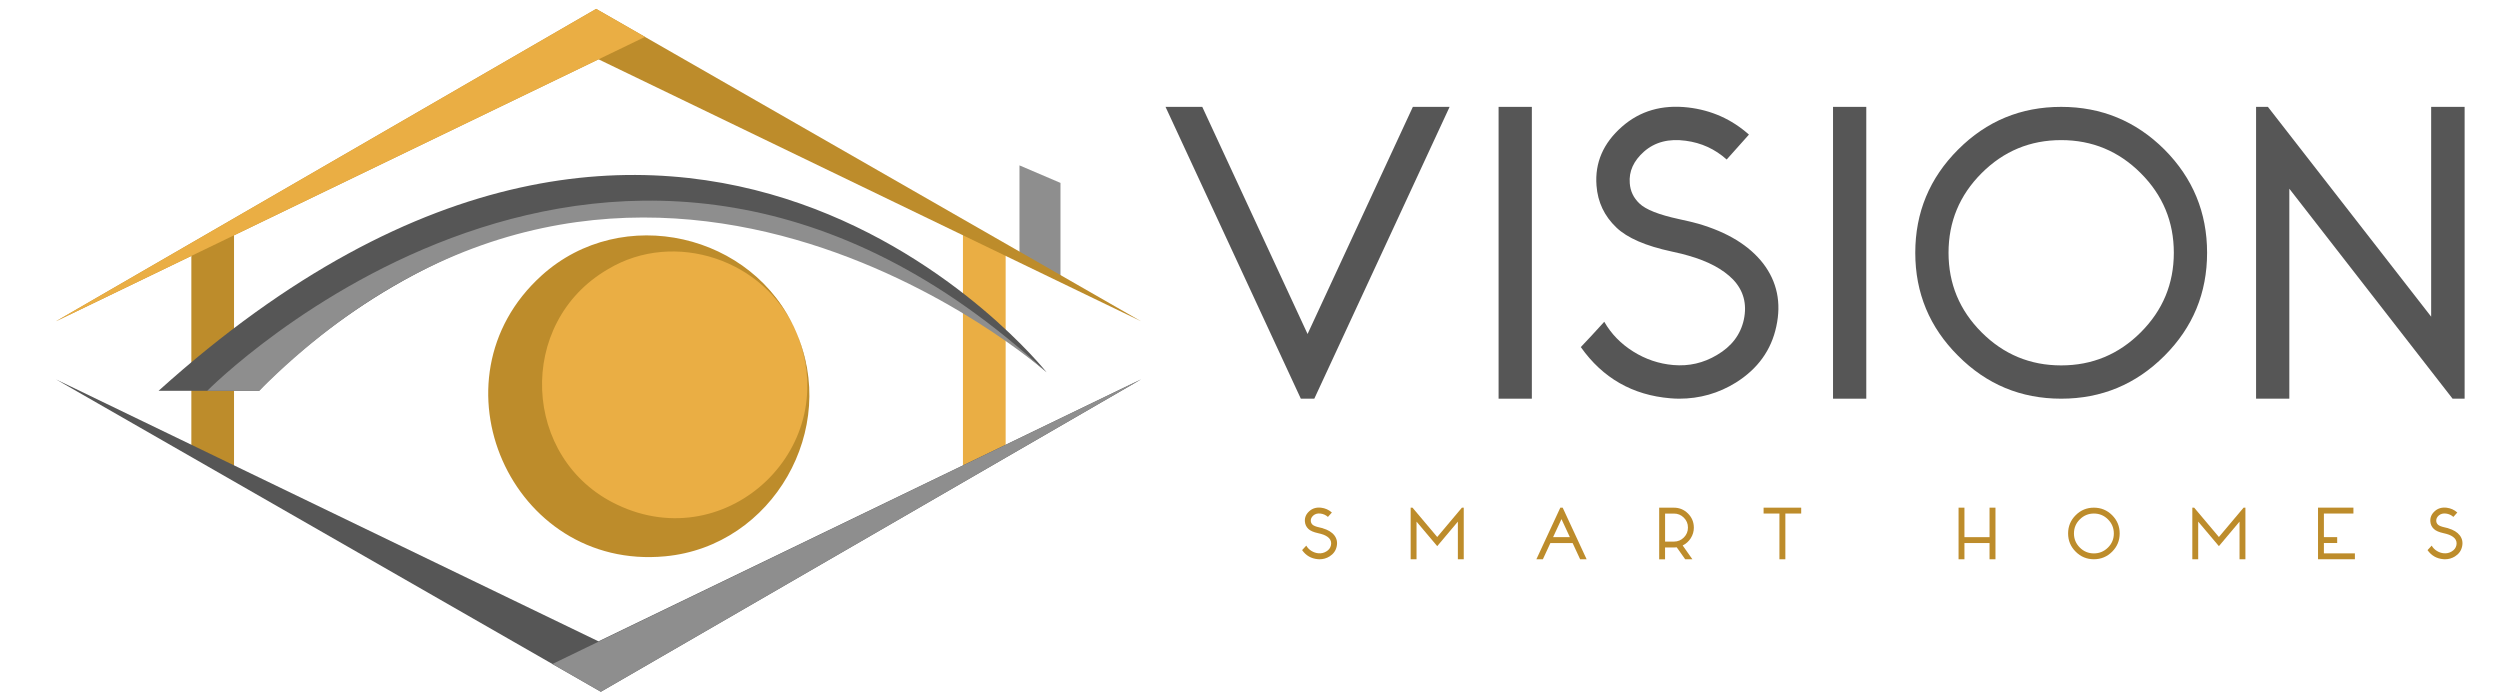 <?xml version="1.0" encoding="utf-8"?>
<svg id="Layer_1" data-name="Layer 1" xmlns="http://www.w3.org/2000/svg" viewBox="60.051 416.264 931.408 259.558">
  <defs>
    <style>
      .cls-1 {
        fill: #eaae44;
      }

      .cls-2 {
        fill: none;
      }

      .cls-3 {
        fill: #8e8e8e;
      }

      .cls-4 {
        fill: #bd8c2b;
      }

      .cls-5 {
        fill: #565656;
      }
    </style>
  </defs>
  <circle class="cls-1" cx="305.51" cy="561.86" r="55.65"/>
  <polygon class="cls-4" points="131.34 583.01 147.24 593.61 147.24 501.09 131.34 509.21 131.34 583.01"/>
  <polygon class="cls-3" points="455.15 520.9 439.87 512.42 439.87 477.88 455.15 484.41 455.15 520.9"/>
  <polygon class="cls-1" points="434.72 583.43 418.81 592.69 418.81 501.24 434.72 509.78 434.72 583.43"/>
  <path class="cls-4" d="M356.48,539.72c16.38,36.03-8.33,80.01-48.6,83.8-57.39,5.45-88.9-65.82-46.07-104.59,30.01-27.17,79.17-15.64,94.68,20.78h0ZM356.48,539.72c-11.29-26.71-45.18-38.01-69.86-23.2-34.44,19.9-32.24,70.93,3.36,87.77,41.28,19.72,84.93-21.95,66.51-64.57h0Z"/>
  <polygon class="cls-2" points="80.89 535.96 485.17 535.96 282.15 419.58 80.89 535.96"/>
  <polygon class="cls-2" points="491.8 550.71 78.22 550.71 283.23 672.3 491.8 550.71"/>
  <g>
    <path class="cls-5" d="M600.12,456.08l-50.41,108.72h-5.02l-50.41-108.72h13.69l39.23,84.62,39.23-84.62h13.69Z"/>
    <path class="cls-5" d="M618.37,456.08h12.39v108.72h-12.39v-108.72Z"/>
    <path class="cls-5" d="M692.57,499.56c11.05,3.19,19.18,8.16,24.4,14.9,5.17,6.79,6.79,14.6,4.87,23.42-1.88,8.82-6.89,15.79-15.05,20.91-6.44,4-13.48,6.01-21.14,6.01-1.06,0-2.16-.05-3.27-.15-14.09-1.17-25.22-7.53-33.38-19.08,2.33-2.43,5.25-5.57,8.74-9.43,2.58,4.51,6.18,8.21,10.8,11.1,4.61,2.89,9.58,4.56,14.9,5.02,5.83.51,11.25-.73,16.27-3.73,5.47-3.19,8.82-7.6,10.04-13.23,1.22-5.83-.13-10.8-4.03-14.9-3.75-3.85-9.3-6.82-16.65-8.9-1.27-.4-3.32-.91-6.16-1.52-9.73-2.08-16.62-5.07-20.68-8.97-4.46-4.26-6.92-9.45-7.38-15.59-.66-8.52,2.51-15.84,9.5-21.97,6.69-5.88,14.9-8.26,24.63-7.15,8.67,1.01,16.22,4.38,22.66,10.11l-8.29,9.28c-4.36-3.9-9.45-6.23-15.28-6.99-6.29-.86-11.46.48-15.51,4.03-3.9,3.45-5.68,7.37-5.32,11.78.2,2.94,1.39,5.45,3.57,7.53,2.33,2.28,7.25,4.23,14.75,5.85,3.09.66,5.42,1.22,7,1.67Z"/>
    <path class="cls-5" d="M742.97,456.08h12.39v108.72h-12.39v-108.72Z"/>
    <path class="cls-5" d="M827.97,456.08c15,0,27.83,5.3,38.47,15.89,10.59,10.64,15.89,23.47,15.89,38.47s-5.3,27.8-15.89,38.39c-10.64,10.64-23.47,15.97-38.47,15.97s-27.8-5.32-38.39-15.97c-10.64-10.59-15.97-23.39-15.97-38.39s5.32-27.83,15.97-38.47,23.39-15.89,38.39-15.89ZM827.97,552.4c11.56,0,21.44-4.11,29.65-12.32,8.21-8.21,12.32-18.09,12.32-29.65s-4.11-21.44-12.32-29.65c-8.21-8.21-18.09-12.32-29.65-12.32s-21.44,4.11-29.65,12.32-12.32,18.09-12.32,29.65,4.11,21.44,12.32,29.65c8.21,8.21,18.09,12.32,29.65,12.32Z"/>
    <path class="cls-5" d="M978.28,456.08v108.72h-4.49l-60.82-78.23v78.23h-12.39v-108.72h4.41l60.82,78.16v-78.16h12.47Z"/>
  </g>
  <g>
    <path class="cls-4" d="M552.87,613.09c1.95.57,3.39,1.44,4.32,2.64.91,1.2,1.2,2.58.86,4.14-.33,1.56-1.22,2.79-2.66,3.7-1.14.71-2.38,1.06-3.74,1.06-.19,0-.38,0-.58-.03-2.49-.21-4.46-1.33-5.9-3.38.41-.43.93-.99,1.55-1.67.46.8,1.09,1.45,1.91,1.96.82.51,1.7.81,2.64.89,1.03.09,1.99-.13,2.88-.66.97-.56,1.56-1.34,1.77-2.34.22-1.03-.02-1.91-.71-2.64-.66-.68-1.65-1.21-2.95-1.57-.22-.07-.59-.16-1.09-.27-1.72-.37-2.94-.9-3.66-1.59-.79-.75-1.22-1.67-1.3-2.76-.12-1.51.44-2.8,1.68-3.89,1.18-1.04,2.64-1.46,4.36-1.26,1.53.18,2.87.78,4.01,1.79l-1.47,1.64c-.77-.69-1.67-1.1-2.7-1.24-1.11-.15-2.03.09-2.74.71-.69.61-1,1.3-.94,2.08.04.52.25.96.63,1.33.41.4,1.28.75,2.61,1.04.55.12.96.22,1.24.3Z"/>
    <path class="cls-4" d="M605.39,605.4v19.23h-2.19v-14.03l-7.69,9.14-7.71-9.14v14.03h-2.19v-19.23h.69l9.21,10.93,9.2-10.93h.69Z"/>
    <path class="cls-4" d="M642.25,605.4l8.92,19.23h-2.42l-2.8-6.05h-8.28l-2.8,6.05h-2.42l8.92-19.23h.89ZM638.68,616.38h6.24l-3.12-6.72-3.12,6.72Z"/>
    <path class="cls-4" d="M691.12,612.81c0,1.44-.39,2.77-1.16,3.98-.75,1.18-1.76,2.08-3.01,2.69l3.62,5.15h-2.68l-3.15-4.46c-.35.04-.7.07-1.04.07h-3.31v4.4h-2.19v-19.23h5.5c2.04,0,3.79.73,5.24,2.18,1.44,1.44,2.17,3.19,2.17,5.23ZM683.71,618.04c1.43,0,2.66-.51,3.68-1.53,1.02-1.02,1.53-2.25,1.53-3.7s-.51-2.66-1.53-3.68-2.25-1.53-3.68-1.53h-3.31v10.45h3.31Z"/>
    <path class="cls-4" d="M731.11,605.4v2.19h-5.9v17.04h-2.21v-17.04h-5.9v-2.19h14.01Z"/>
    <path class="cls-4" d="M803.49,605.4v19.23h-2.21v-6.05h-9.35v6.05h-2.19v-19.23h2.19v10.99h9.35v-10.99h2.21Z"/>
    <path class="cls-4" d="M840.16,605.4c2.65,0,4.92.94,6.8,2.81,1.87,1.88,2.81,4.15,2.81,6.8s-.94,4.92-2.81,6.79-4.15,2.82-6.8,2.82-4.92-.94-6.79-2.82c-1.88-1.87-2.82-4.14-2.82-6.79s.94-4.92,2.82-6.8,4.14-2.81,6.79-2.81ZM840.16,622.44c2.04,0,3.79-.73,5.25-2.18s2.18-3.2,2.18-5.24-.73-3.79-2.18-5.25c-1.45-1.45-3.2-2.18-5.25-2.18s-3.79.73-5.25,2.18-2.18,3.2-2.18,5.25.73,3.79,2.18,5.24c1.45,1.45,3.2,2.18,5.25,2.18Z"/>
    <path class="cls-4" d="M896.61,605.4v19.23h-2.19v-14.03l-7.69,9.14-7.71-9.14v14.03h-2.19v-19.23h.69l9.21,10.93,9.2-10.93h.69Z"/>
    <path class="cls-4" d="M936.85,605.4v2.19h-11v8.79h4.95v2.19h-4.95v3.86h11.55v2.19h-13.74v-19.23h13.19Z"/>
    <path class="cls-4" d="M972.16,613.09c1.96.57,3.39,1.44,4.32,2.64.91,1.2,1.2,2.58.86,4.14-.33,1.56-1.22,2.79-2.66,3.7-1.14.71-2.39,1.06-3.74,1.06-.19,0-.38,0-.58-.03-2.49-.21-4.46-1.33-5.9-3.38.41-.43.93-.99,1.55-1.67.46.8,1.09,1.45,1.91,1.96.82.51,1.69.81,2.64.89,1.03.09,1.99-.13,2.88-.66.97-.56,1.56-1.34,1.78-2.34.21-1.03-.02-1.91-.71-2.64-.66-.68-1.65-1.21-2.95-1.57-.22-.07-.59-.16-1.09-.27-1.72-.37-2.94-.9-3.66-1.59-.79-.75-1.22-1.67-1.3-2.76-.12-1.51.44-2.8,1.68-3.89,1.18-1.04,2.64-1.46,4.36-1.26,1.53.18,2.87.78,4.01,1.79l-1.47,1.64c-.77-.69-1.67-1.1-2.7-1.24-1.11-.15-2.03.09-2.74.71-.69.61-1,1.3-.94,2.08.04.52.25.96.63,1.33.41.4,1.28.75,2.61,1.04.55.12.96.22,1.24.3Z"/>
  </g>
  <polygon class="cls-4" points="80.89 535.96 282.15 419.58 485.17 535.96 283.03 438.36 80.89 535.96"/>
  <polygon class="cls-5" points="485.17 557.6 283.9 673.99 80.89 557.6 283.03 655.21 485.17 557.6"/>
  <path class="cls-5" d="M156.6,561.86s131.61-146.71,293.37-6.89c0,0-134.5-169.92-330.84,6.89h37.47Z"/>
  <polygon class="cls-1" points="80.89 535.96 300.36 430.01 282.15 419.58 80.89 535.96"/>
  <polygon class="cls-3" points="485.17 557.6 283.9 673.99 265.85 663.64 485.17 557.6"/>
  <path class="cls-3" d="M137.26,561.86s152.69-154.71,312.71-6.89c0,0-151.93-134.23-293.37,6.89h-19.34Z"/>
</svg>